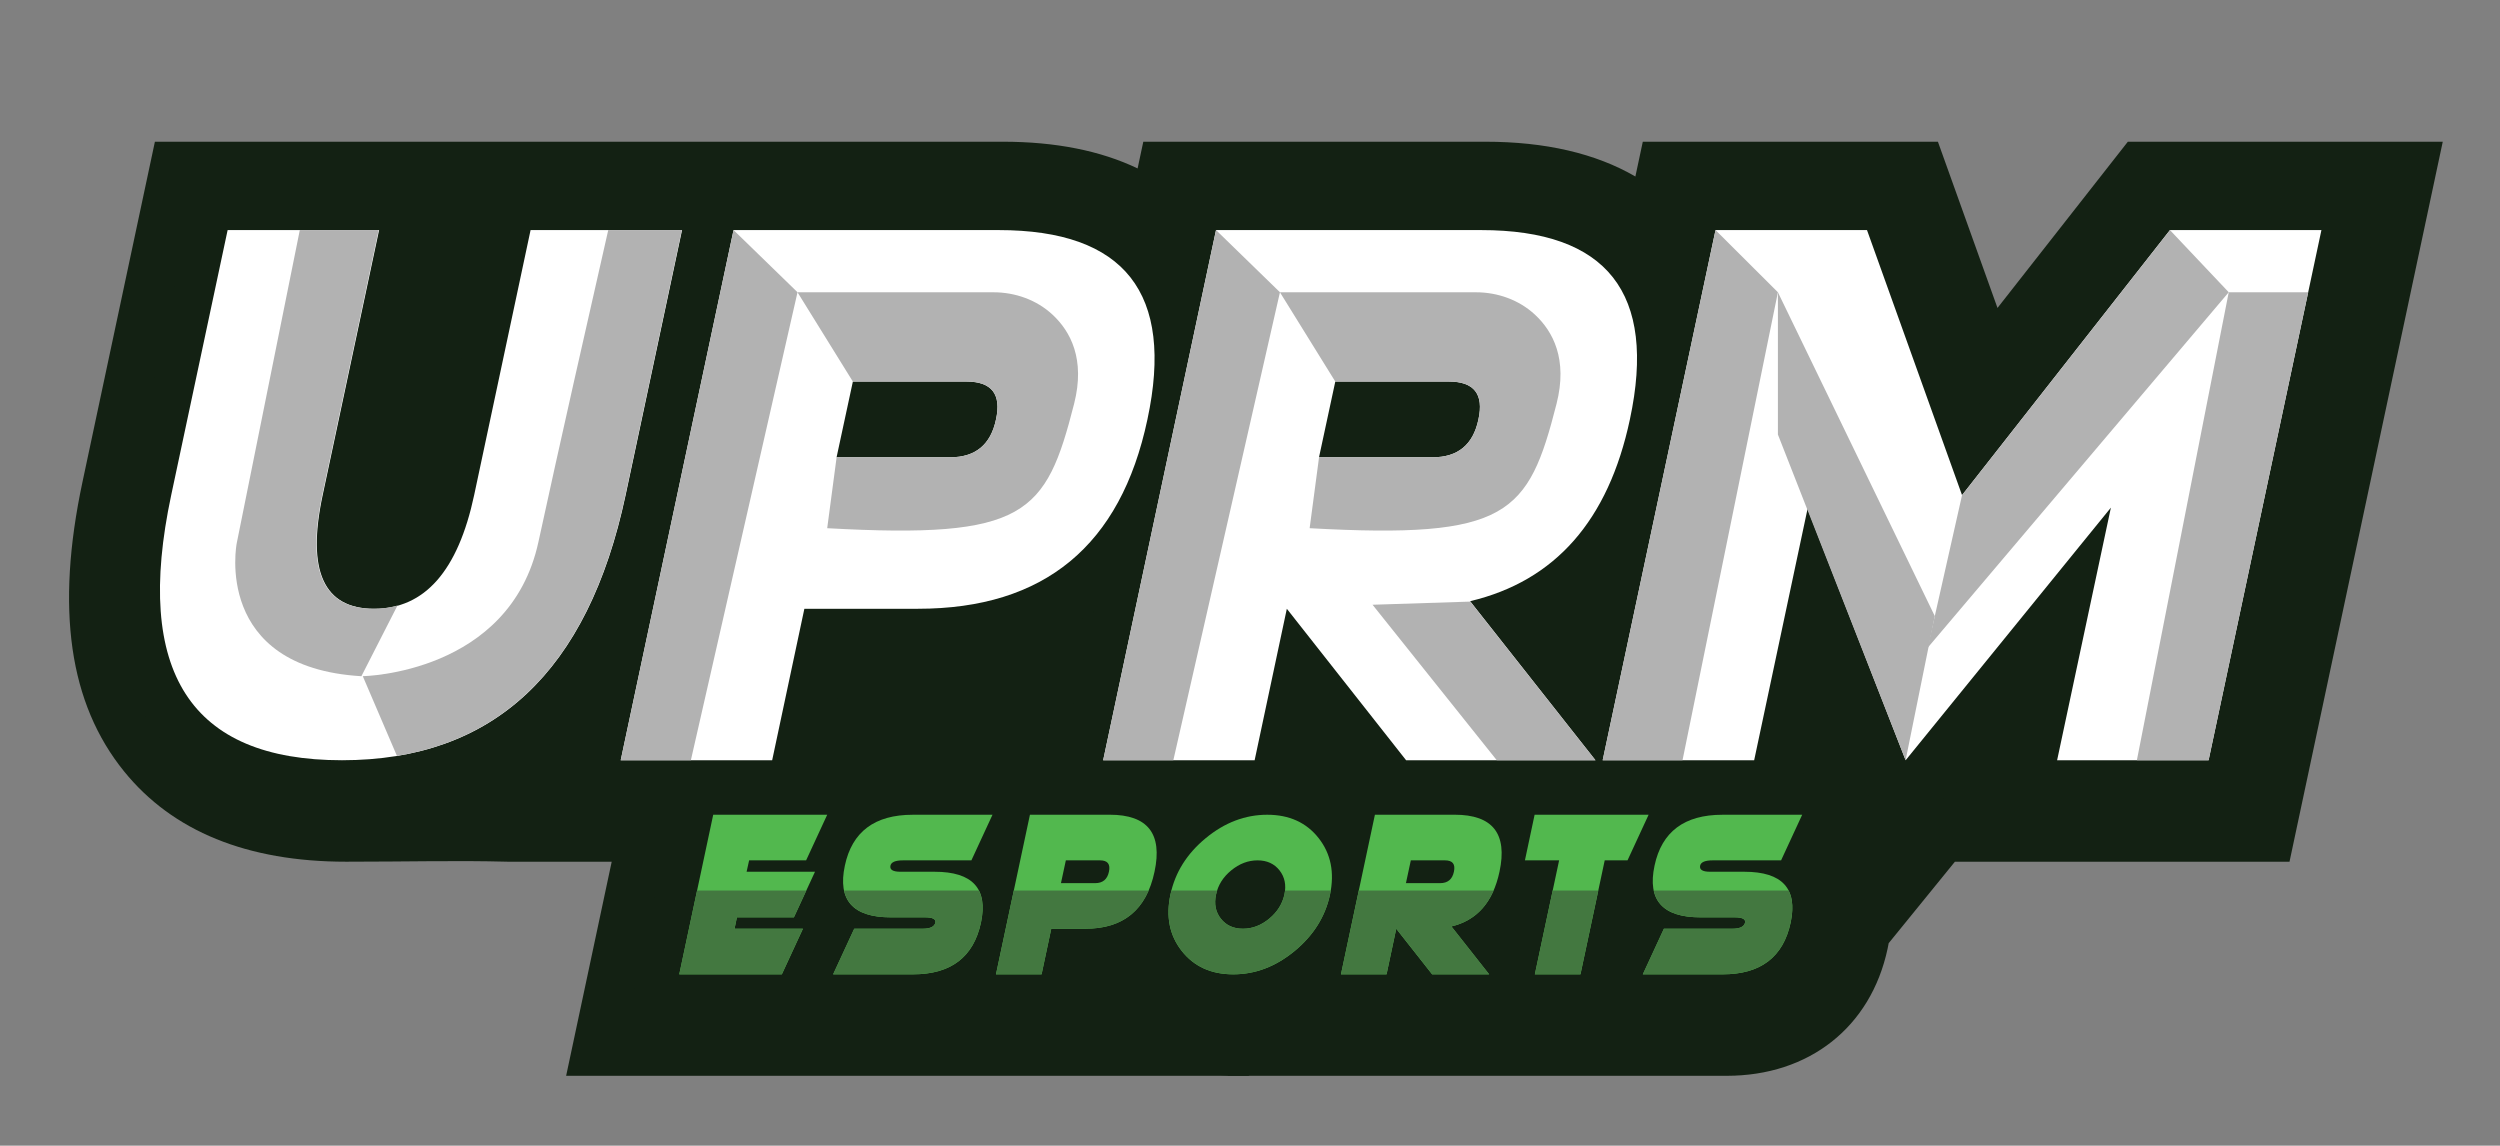 <?xml version="1.0" encoding="UTF-8"?><svg id="Layer_1" xmlns="http://www.w3.org/2000/svg" viewBox="0 0 714.97 327.64"><rect x="0" y="0" width="714.97" height="327.64" fill="#808080" stroke="none"/><defs><style>.cls-1{fill:#fff;}.cls-2{fill:#52b84e;}.cls-3{fill:#132113;}.cls-4{fill:#437840;}.cls-5{fill:#b2b2b2;}</style></defs><path class="cls-3" d="M351.15,307.66v-.07c-11.11-.58-21.07-4.75-28.77-11.99l-2.56,12.06h-157.91l13.03-61.22h-29.77c-14.57-.39-28.29,0-46.18,0-28.26,0-49.62-8.69-63.5-25.83-15.73-19.43-19.62-46.5-11.9-82.78l20.71-97.3h242.48c15.06,0,27.95,2.56,38.56,7.64l1.63-7.64h97.79c17.2,0,31.56,3.34,42.94,9.95l2.12-9.95h84.4l17.04,47.54,37.28-47.54h90.06l-43.83,205.92h-95.7l-18.93,23.29c-.09.52-.2,1.05-.31,1.58-4.8,22.44-22.43,36.35-46.03,36.35h-142.67ZM291.38,207.73l1.77-8.33c-9.04,2.47-18.87,3.71-29.44,3.71h-10.51l-.98,4.61h39.15Z"/><path class="cls-3" d="M615.37,54.52l-48.72,62.12-22.28-62.12h-63.21l-5.01,23.55c-1.09-1.91-2.32-3.73-3.69-5.43-9.72-12.02-25.77-18.11-47.69-18.11h-86.45l-3.85,18.09c-9.72-12.01-25.76-18.09-47.68-18.09h-144.5l-18.35,86.21c-4.71,22.09-12.72,22.09-15.74,22.09-1.36,0-2.16-.18-2.49-.3-.35-.71-1.87-4.69.61-16.32l19.52-91.69H55.65l-18.35,86.22c-6.79,31.88-3.81,55.12,9.09,71.05,11.09,13.7,28.79,20.64,52.61,20.64s50.11-6.61,70.27-31.89l-6.79,31.89h29.77l-13.03,61.22h81.4c2.87,0,5.57-.28,8.12-.78l-.17.78h39.91l2.77-13.05c5.44-.11,10.32-1.23,14.57-3.25.86,1.6,1.86,3.13,3.01,4.6,6.03,7.65,14.68,11.69,25.04,11.69,5.32,0,10.41-1.08,15.25-3.15l-.67,3.15h125.37c17.11,0,28.89-9.18,32.32-25.23,1.76-8.37.2-14.38-2.06-18.47l10.82-23.39,7.23,18.53,38.52-47.41-7.4,34.74h70.19l37.87-177.9h-65.95ZM260.54,221.73c-.77,0-1.52.04-2.27.08l.04-.08h-23.37l6.93-32.62h21.85c19.73,0,36.16-4.84,48.99-14.28l-9.98,46.9h-42.18ZM442.95,179.63c4.68-2.56,9.31-5.81,13.7-9.92l-4.58,21.5-9.12-11.57ZM372.67,222.88l3.56-16.75,12.29,15.6h-4.76l-1.24,5.81c-2.94-2.13-6.24-3.7-9.85-4.66ZM515.76,221.73l6.08-28.64,11.17,28.64h-17.25Z"/><path class="cls-1" d="M48.96,141.61l16.14-75.81h43.32l-16.14,75.81c-4.62,21.66.29,32.49,14.73,32.49s23.97-10.83,28.59-32.49l16.14-75.81h43.32l-16.14,75.81c-10.76,50.54-37.8,75.81-81.12,75.81s-59.6-25.27-48.84-75.81Z"/><path class="cls-1" d="M230.04,174.1l-9.21,43.32h-43.32l32.27-151.62h75.81c36.1,0,50.29,18.05,42.56,54.15-7.65,36.1-29.53,54.15-65.63,54.15h-32.49ZM243.91,109.12l-4.66,21.66h32.49c7.22,0,11.59-3.61,13.1-10.83,1.59-7.22-1.23-10.83-8.45-10.83h-32.49Z"/><path class="cls-1" d="M368.02,174.1l-9.21,43.32h-43.32l32.27-151.62h75.81c36.1,0,50.29,18.05,42.56,54.15-6.14,28.88-21.37,46.21-45.7,51.98l35.85,45.49h-54.15l-34.11-43.32ZM381.88,109.12l-4.66,21.66h32.49c7.22,0,11.59-3.61,13.1-10.83,1.59-7.22-1.23-10.83-8.45-10.83h-32.49Z"/><path class="cls-1" d="M594.34,156.68l-49.35,60.74-28.05-71.91-15.27,71.91h-43.32l32.27-151.62h43.32l27.18,75.81,59.46-75.81h43.32l-32.27,151.62h-43.32l15.38-72.24-9.35,11.5"/><path class="cls-2" d="M236.57,233.01l-6.03,13.04h-16.3l-.72,3.26h19.56l-6.03,13.04h-16.3l-.68,3.26h19.56l-6.03,13.04h-29.34l9.71-45.64h32.6Z"/><path class="cls-2" d="M254.76,262.35c-10.87,0-15.25-4.93-13.14-14.8,2.06-9.69,8.53-14.54,19.4-14.54h22.82l-6.03,13.04h-19.56c-2.17,0-3.37.5-3.59,1.5-.26,1.17.7,1.76,2.87,1.76h9.78c10.87,0,15.28,4.85,13.24,14.54-2.11,9.87-8.6,14.8-19.46,14.8h-22.82l6.03-13.04h19.56c2.17,0,3.39-.59,3.65-1.76.2-1-.79-1.5-2.97-1.5h-9.78Z"/><path class="cls-2" d="M300.65,265.6l-2.77,13.04h-13.04l9.71-45.64h22.82c10.87,0,15.14,5.43,12.81,16.3-2.3,10.87-8.89,16.3-19.76,16.3h-9.78ZM304.82,246.05l-1.4,6.52h9.78c2.17,0,3.49-1.09,3.94-3.26.48-2.17-.37-3.26-2.54-3.26h-9.78Z"/><path class="cls-2" d="M352.69,278.65c-6.3,0-11.21-2.23-14.72-6.68-3.51-4.45-4.59-9.83-3.24-16.14,1.33-6.3,4.69-11.68,10.11-16.14,5.41-4.46,11.27-6.68,17.57-6.68s11.2,2.23,14.7,6.68c3.5,4.45,4.59,9.83,3.26,16.14-1.35,6.3-4.72,11.68-10.12,16.14-5.4,4.46-11.25,6.68-17.55,6.68ZM362.98,262.74c2.31-1.91,3.76-4.22,4.35-6.91.56-2.69.1-5-1.4-6.91-1.5-1.91-3.6-2.87-6.29-2.87s-5.2.96-7.53,2.87c-2.33,1.91-3.77,4.22-4.34,6.91-.59,2.7-.13,5,1.38,6.91,1.51,1.91,3.61,2.87,6.31,2.87s5.2-.96,7.51-2.87Z"/><path class="cls-2" d="M399.31,265.6l-2.77,13.04h-13.04l9.71-45.64h22.82c10.87,0,15.14,5.43,12.81,16.3-1.85,8.69-6.43,13.91-13.76,15.65l10.79,13.69h-16.3l-10.27-13.04ZM403.48,246.05l-1.4,6.52h9.78c2.17,0,3.49-1.09,3.94-3.26.48-2.17-.37-3.26-2.54-3.26h-9.78Z"/><path class="cls-2" d="M458.93,246.05l-6.94,32.6h-13.04l6.94-32.6h-9.78l2.77-13.04h32.6l-6.03,13.04h-6.52Z"/><path class="cls-2" d="M486.32,262.35c-10.87,0-15.25-4.93-13.14-14.8,2.06-9.69,8.53-14.54,19.4-14.54h22.82l-6.03,13.04h-19.56c-2.17,0-3.37.5-3.59,1.5-.26,1.17.7,1.76,2.87,1.76h9.78c10.87,0,15.28,4.85,13.24,14.54-2.11,9.87-8.6,14.8-19.46,14.8h-22.82l6.03-13.04h19.56c2.17,0,3.39-.59,3.65-1.76.2-1-.79-1.5-2.97-1.5h-9.78Z"/><path class="cls-5" d="M103.36,193.38l10.3-20.18s0-.02,0-.03c-2.13.6-4.38.93-6.78.93-14.44,0-19.35-10.83-14.73-32.49l16.14-75.81h-22.55l-18.05,89.61s-6.92,35.46,35.67,37.98Z"/><path class="cls-5" d="M173.95,65.8c-5.07,22.27-14.27,62.88-19.96,89.16-8.18,37.77-50.24,38.42-50.24,38.42l9.77,22.8c34.17-5.63,55.95-30.48,65.33-74.57l16.14-75.81h-21.04Z"/><polygon class="cls-5" points="481.18 217.42 508.46 83.58 490.62 65.8 458.34 217.42 481.18 217.42"/><polygon class="cls-5" points="508.46 83.58 553.33 176.2 544.98 217.42 508.46 124.27 508.46 83.58"/><polygon class="cls-5" points="620.58 65.8 637.39 83.58 551.29 185.25 561.12 141.61 620.58 65.8"/><polygon class="cls-5" points="660.11 83.58 637.39 83.58 611.12 217.42 631.63 217.42 660.11 83.58"/><polygon class="cls-5" points="335.56 217.42 366.05 83.58 347.77 65.8 315.49 217.42 335.56 217.42"/><polygon class="cls-5" points="420.48 172.05 456.29 217.42 428.06 217.42 392.53 172.95 420.48 172.05"/><path class="cls-5" d="M414.37,109.12c7.22,0,10.03,3.61,8.45,10.83-1.52,7.22-5.89,10.83-13.1,10.83h-32.49l-2.69,20.28c56.86,3.15,62.54-3.91,70.61-35.57,3.25-12.76-1.02-20.72-6.18-25.51-4.56-4.23-10.67-6.39-16.89-6.39h-56.03l15.83,25.54h32.49Z"/><polygon class="cls-5" points="197.58 217.42 228.08 83.58 209.79 65.8 177.52 217.42 197.58 217.42"/><path class="cls-5" d="M276.4,109.12c7.22,0,10.03,3.61,8.45,10.83-1.52,7.22-5.89,10.83-13.1,10.83h-32.49l-2.69,20.28c56.86,3.15,62.54-3.91,70.61-35.57,3.25-12.76-1.02-20.72-6.18-25.51-4.56-4.23-10.67-6.39-16.89-6.39h-56.03l15.83,25.54h32.49Z"/><polygon class="cls-4" points="194.26 278.64 223.59 278.64 229.62 265.6 210.07 265.6 210.75 262.34 227.05 262.34 230.59 254.68 199.35 254.68 194.26 278.64"/><path class="cls-4" d="M254.75,262.34h9.78c2.17,0,3.16.5,2.97,1.5-.26,1.17-1.48,1.76-3.65,1.76h-19.56l-6.03,13.04h22.82c10.87,0,17.35-4.93,19.46-14.8.8-3.8.59-6.85-.59-9.16h-38.55c1.11,5.09,5.55,7.66,13.36,7.66Z"/><path class="cls-4" d="M284.84,278.64h13.04l2.77-13.04h9.78c8.89,0,14.91-3.64,18.07-10.92h-38.56l-5.1,23.96Z"/><path class="cls-4" d="M367.33,255.82c-.59,2.7-2.04,5-4.35,6.91-2.31,1.91-4.82,2.87-7.51,2.87s-4.8-.96-6.31-2.87c-1.51-1.91-1.97-4.22-1.38-6.91.08-.39.22-.76.34-1.14h-13.09c-.1.38-.21.75-.29,1.14-1.35,6.3-.27,11.68,3.24,16.14,3.51,4.46,8.41,6.68,14.72,6.68s12.15-2.23,17.55-6.68c5.4-4.45,8.77-9.83,10.12-16.14.08-.39.13-.76.19-1.14h-13.05c-.04.37-.09.75-.17,1.14Z"/><path class="cls-4" d="M383.5,278.64h13.04l2.77-13.04,10.27,13.04h16.3l-10.79-13.69c5.65-1.34,9.66-4.78,12.05-10.26h-38.54l-5.1,23.96Z"/><polygon class="cls-4" points="438.95 278.64 451.99 278.64 457.09 254.68 444.05 254.68 438.95 278.64"/><path class="cls-4" d="M486.31,262.34h9.78c2.17,0,3.16.5,2.97,1.5-.26,1.17-1.48,1.76-3.65,1.76h-19.56l-6.03,13.04h22.82c10.87,0,17.35-4.93,19.46-14.8.8-3.8.59-6.85-.59-9.16h-38.55c1.11,5.09,5.55,7.66,13.36,7.66Z"/><rect class="cls-3" x="241.03" y="186.46" width="65.64" height="21.54"/><path class="cls-3" d="M319.82,307.66h37.54s-30.66-24.11-33.18-22.6-10.06,11.27-10.06,11.27l5.7,11.34Z"/></svg>